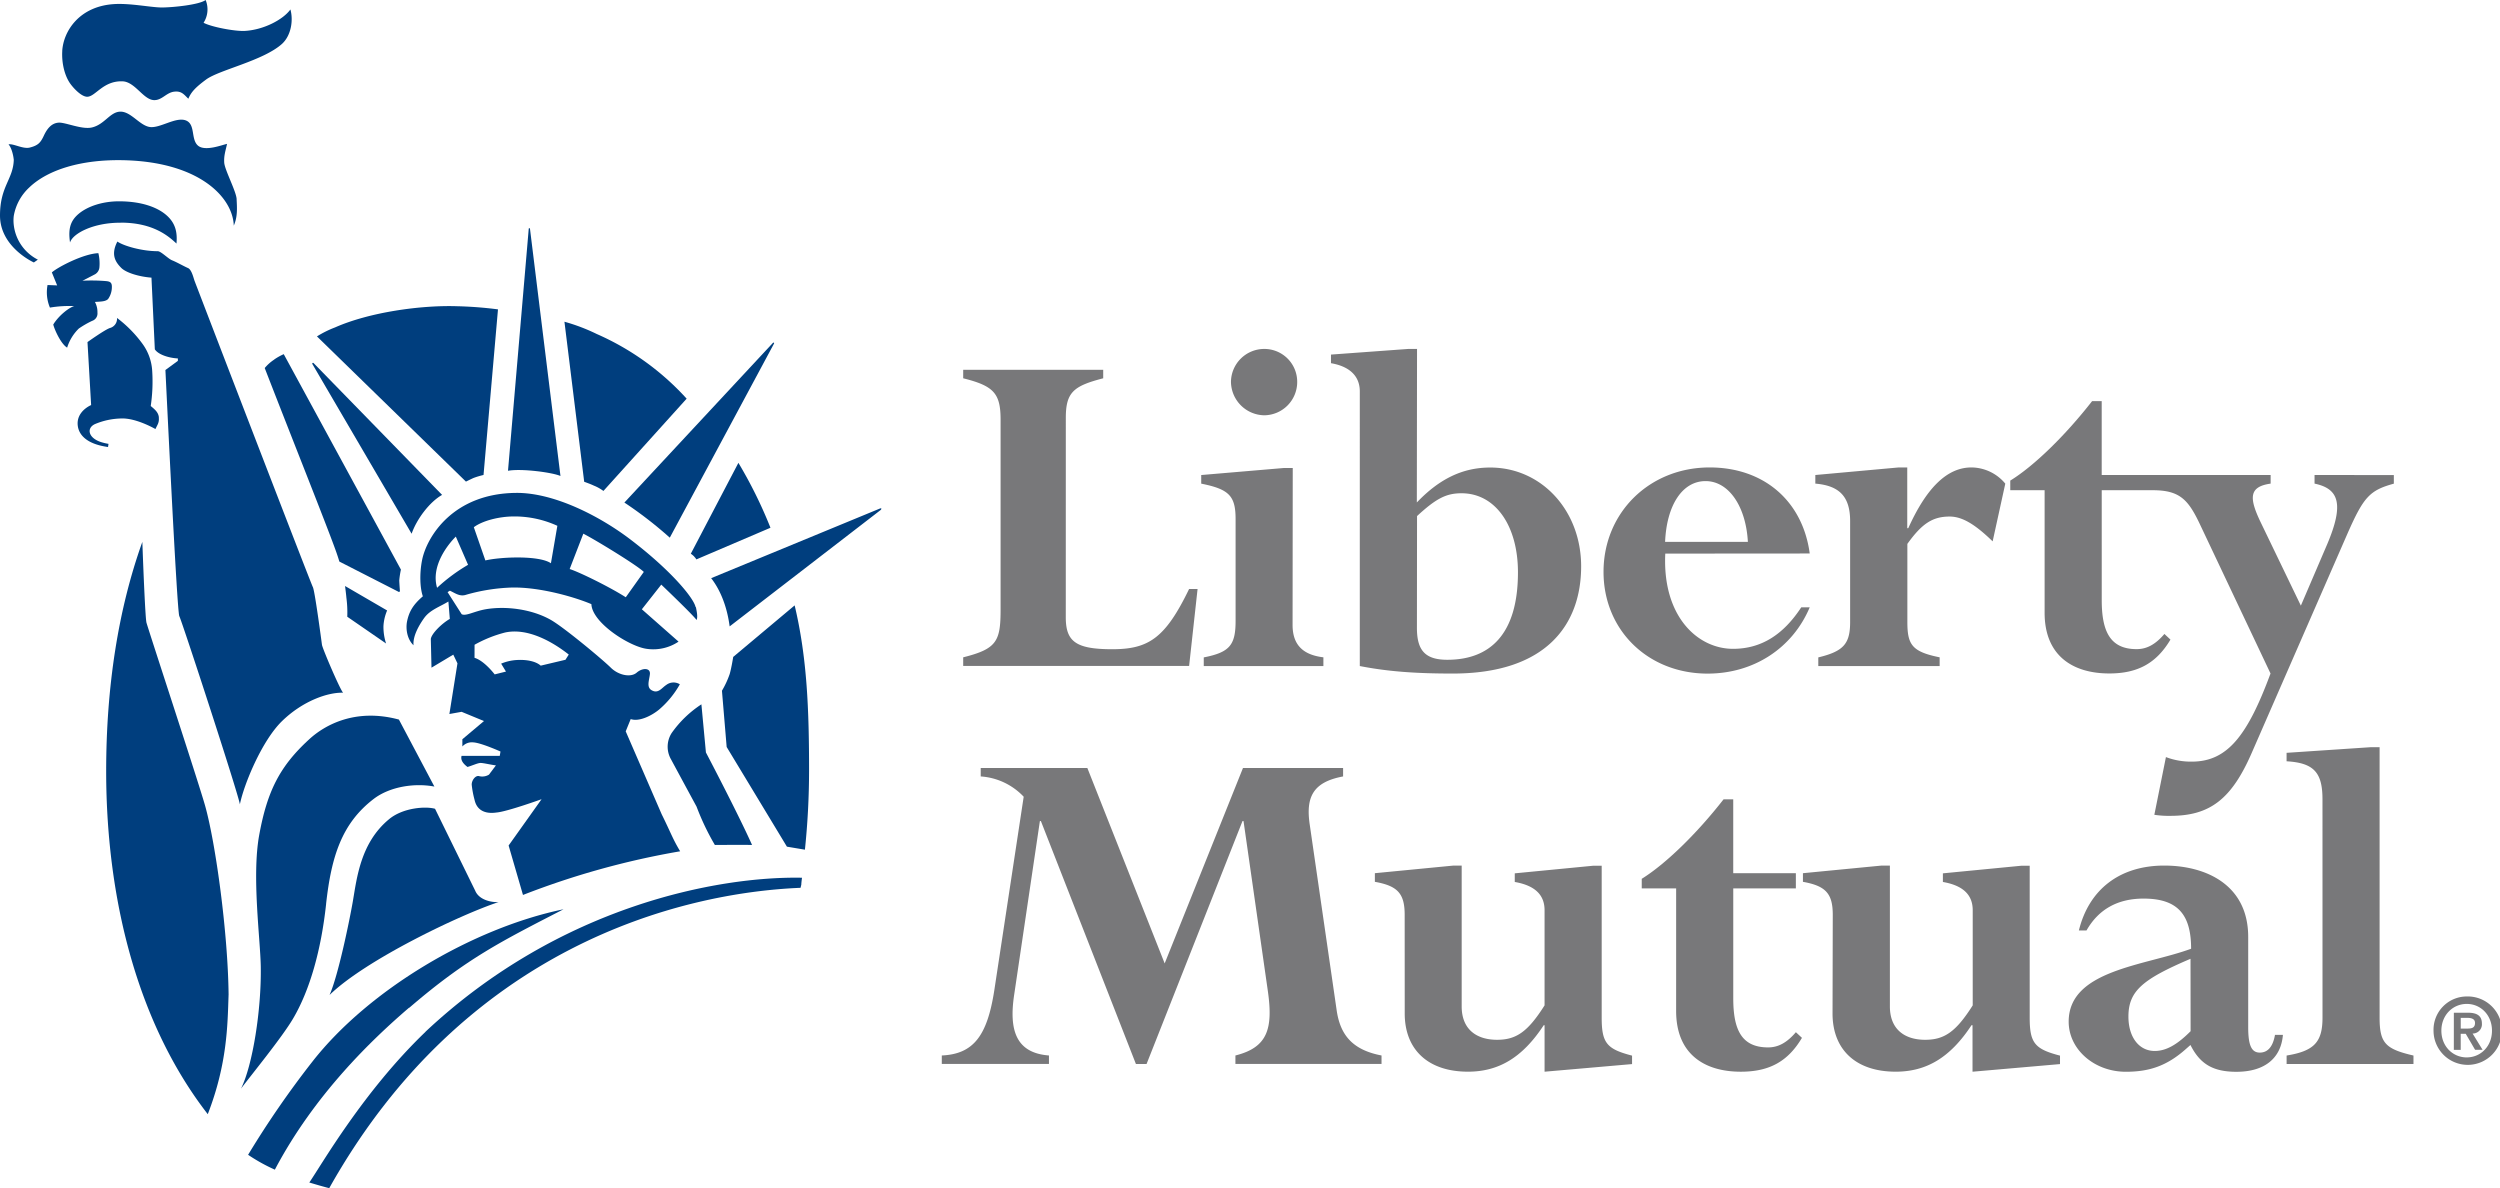 <svg xmlns="http://www.w3.org/2000/svg" viewBox="0 0 885.83 421.04"><defs><style>.a{fill:none}.b{clip-path:url(#a)}.c{fill:#003e7e}.d{fill:#78787a}</style><clipPath id="a"><path class="a" d="M0 421.04h885.83V0H0v421.04z"/></clipPath></defs><title>libertymutual-contrast</title><g class="b"><path class="c" d="M210.58 172.13a15.53 15.53 0 0 1 3.23 1.83l29.49-32.7a94 94 0 0 0-31.85-22.91A66.4 66.4 0 0 0 200 114l7 56.71s2.31.81 3.54 1.42m-98.25-52.95l52.81 51.47s2-1 2.84-1.35a28.78 28.78 0 0 1 3.39-1l5.12-58.68a137.79 137.79 0 0 0-14.34-1.11c-13.09-.45-31.36 2.17-43.38 7.5a36.68 36.68 0 0 0-6.44 3.2M81 352.62c-.21-21.92-4.58-53.84-8.33-67.15-2.3-8.19-20.27-62.83-20.78-64.88-.35-1.38-1-15.79-1.45-28.58-8.56 23.85-12.82 51.49-12.82 81.16 0 48 12.36 91.2 36 121.62 6.92-17.84 7-31.64 7.36-41.89v-.31M145 357.1c20.49-17.62 32.86-23.66 54.68-34.92-32.25 6.68-69.08 28.53-89 54a333.65 333.65 0 0 0-22.77 33 62.08 62.08 0 0 0 9.48 5.27c14.11-26.78 34.66-46.34 47.58-57.41m-47.8-229.63a15 15 0 0 0-3.37 3c9.32 24.06 22.08 56 25.24 64.9.41 1.15.83 2.41 1.21 3.67l21.12 10.79.34-.23s-.22-3-.24-3.9a31.06 31.06 0 0 1 .59-3.81l-41.52-76.34a20.33 20.33 0 0 0-3.37 1.89"/><path class="c" d="M150.75 365.63c-22 21.11-36.77 47-41.15 53.37 2.25.68 4.59 1.37 7.06 2 47.91-85.43 124.1-104.65 167-106.42.55-2.4 0 .56.51-3.57-29.47-.58-85.69 9.78-133.42 54.58M246 197.27a3.86 3.86 0 0 1 .74.95L273 187a160.23 160.23 0 0 0-11.36-23l-16.86 32.2a7.82 7.82 0 0 1 1.27 1.07m12.49 41.6a32.24 32.24 0 0 1-2.73 5.88l1.67 19.93L278.83 300l6.38 1.07a273.18 273.18 0 0 0 1.47-27.92c0-21.41-.67-40-5.11-58.64l-21.77 18.26s-.59 3.77-1.25 6.08m53.52-58.16l-53.53 41.26c-.88-6.69-3.1-12.63-6.55-17.09l59.79-24.67s.4-.17.5 0-.2.49-.2.49M110.69 129a.26.26 0 0 1 .08-.38.27.27 0 0 1 .38.07l45.5 46.67c-4.33 2.44-8.91 8.38-10.8 13.76m-8.68 27.19a16.39 16.39 0 0 0-1.3 5.53 19.06 19.06 0 0 0 .93 6.17l-13.75-9.48a40.06 40.06 0 0 0-.32-6.8c0-.28-.4-3.68-.47-4.09m-6.7 112.62c-1.76 16.35-5.75 30.55-11.74 40.7-3.84 6.54-14.64 19.76-18.42 24.77 4.09-8.17 7.26-27.89 7-43.25-.17-10-3.19-31.94-.57-46.51 2.85-15.63 7.27-24.43 17.72-34 5.33-4.92 16.23-11.2 31.8-7l12.57 23.74c-6.73-1.29-15.64-.14-21.58 4.43-11.17 8.61-14.92 20.18-16.79 37.12"/><path class="c" d="M116.79 352.51c3.08-6.9 7.1-26.58 8.24-33.17 1.44-8.46 2.8-20.8 12.85-29.09 4.94-4.09 13-4.62 16.27-3.67l14.25 29.06c1.28 3.1 5.46 4.16 8.26 4-13.35 4.37-47 20.38-59.86 32.89M238 259.72a9 9 0 0 0-.19 9.42c1.44 2.7 9 16.66 9 16.66a88.45 88.45 0 0 0 6.49 13.6c4.09 0 8.51-.1 13.18 0-5-11.19-16.35-32.78-16.35-32.78l-1.6-17.05A38.83 38.83 0 0 0 238 259.72M187.34 81.15L180 166.81c4.93-.88 15.9.63 18.59 1.85L187.8 81.15s0-.3-.24-.3-.22.3-.22.3M68.84 99.22c-.34-1-1-3.73-2.22-4.24s-4-2.09-5.64-2.74c-1.41-.56-3.92-3.23-5.1-3.23-5.62 0-12.08-1.88-14.29-3.42-2.38 4.6-.74 7.21 1.39 9.35 1.71 1.7 6.26 3.1 10.69 3.44l1.19 25.39c1.2 1.89 4.94 3.07 8.17 3.24v.85l-4.42 3.25c.16 2.89 4.08 85.71 4.93 87.23S84.44 281.26 85 285c1.43-7.07 7.75-22.45 14.89-29.45 7.31-7.14 16.23-10.27 21.67-10.1-1.19-1.37-7.31-15.68-7.48-17s-2.55-19.25-3.23-20.44-41.64-107.7-42-108.73m204.99 22.25l-52.6 56.54a142.26 142.26 0 0 1 16.09 12.44l36.9-68.71s.13-.26 0-.37-.4.1-.4.1"/><path class="c" d="M221.73 211.63c-5.62-3.61-16.6-9-19.88-10l4.84-12.53c4.08 2.06 19.13 11.24 21.43 13.55zm-26.52-12.05c-4.11-2.82-17.61-2.3-23.23-1l-4.09-11.77c3.06-2.29 8.93-3.82 14.28-3.82a36.53 36.53 0 0 1 15.32 3.32zm-40.34 8.69c-2.28-7.71 3.84-15.35 6.64-18.14l4.34 10a62 62 0 0 0-10.97 8.14zm13.28 20.19a44.8 44.8 0 0 1 10.85-4.35c7.78-1.67 16.41 3 22.53 7.82l-1.17 1.85-8.77 2.08c-1.71-1.53-4.93-2.2-8.43-2a16.92 16.92 0 0 0-5.59 1.29l1.71 2.81-4 1c-1.79-2.29-4.6-5.12-7.14-5.87zm78.33-13.29c-.64-3.32-8.93-13.22-23-23.94-11-8.4-27.18-16.66-40.48-16.58-22.46.12-31.73 15.57-33.41 23.64-1 4.86-.78 10.14.24 13-3.58 3.08-4.92 5.55-5.62 9-.47 2.53 0 6.13 2.31 8.35-.27-3.33 2-7.19 3.82-9.72 2.05-2.8 5.45-3.9 8.54-5.78l.5 6.16c-2.92 1.67-6.5 5.25-6.73 7.12l.24 10.16 7.72-4.62 1.48 3.09-2.86 17.95 4.33-.78 7.93 3.27-7.66 6.45v2.56a4.53 4.53 0 0 1 3.85-1.45c2.69.11 9.66 3.24 9.66 3.24l-.26 1.54h-13.53c-.51 1.79 1.09 3.16 2.1 3.93 1.77-.51 3.64-1.42 4.65-1.42s3.36.6 5.42.86l-2.46 3.28a4.56 4.56 0 0 1-3.57.51c-1.27-.26-2.55 1.53-2.55 3a33.7 33.7 0 0 0 1 5.38c1.24 5.75 7.12 4.59 7.87 4.52 3.73-.33 15.89-4.71 15.89-4.71l-11.68 16.41 5.09 17.52A286.25 286.25 0 0 1 241 301.64c-2.73-4.56-3.19-6.34-6.54-13.11l-12.75-29.39 1.77-4.35c2.82 1 7.15-1 10-3.32a33.21 33.21 0 0 0 7.41-9 4.22 4.22 0 0 0-4.85.26c-1.53 1-2.72 3-4.83 2-2.31-1-1.19-3.53-.93-5.84s-2.65-2.33-4.68-.55-6.38 1-9.19-1.78-16.32-14.07-21.16-16.87c-7-4-16.34-5-23.23-3.8-4 .71-6.9 2.51-8.43 1.75l-5-7.83.81-.51c1.79.78 3.48 2.22 5.76 1.44a66.13 66.13 0 0 1 16.33-2.56c10.21-.17 22.61 3.56 28.06 5.89.26 6.64 13.61 15.08 19.64 15.84a16.07 16.07 0 0 0 11.24-2.56l-13-11.46 6.88-8.74s11 10.48 12.52 12.54c.49-1.2 0-3.2-.25-4.6M42.78 78.89c11.57 0 17 4.85 19.75 7.41.35-3.92-.27-7.38-3.91-10.35-3-2.45-8.34-4.62-16.5-4.62-5.44 0-10.91 1.6-14.31 4.49-3.11 2.65-3.63 5.65-3 10.1 1-3.24 8.39-7.07 17.93-7M22.06 18.1c-.25 4.42.91 9 3 11.76 1.15 1.55 3.92 4.53 5.95 4.42 2.9-.16 5.61-5.72 12.41-5.46 4.42.17 7.31 6.43 11.06 6.65 2.9.17 4.43-2.72 7.34-3 2.51-.26 3.36 1 4.91 2.52 1-2.37 2.5-4 6.29-6.8 4.59-3.42 20.24-6.66 26.88-12.62 3.32-3 4.07-8.5 3-12.22-2.51 3.54-9.48 7.28-16.29 7.61-3.42.15-11.61-1.37-14.48-2.89A8.73 8.73 0 0 0 72.86 0c-2.22 1.71-11.78 2.65-15.52 2.65s-11-1.53-16.71-1.21c-12.41.67-18.17 9.5-18.58 16.66m4.51 90.3c-1.87.34-5.78 3.41-7.69 6.6.55 2.07 2.76 6.87 4.92 8.18a16.13 16.13 0 0 1 4.13-6.76 32.7 32.7 0 0 1 4.74-2.73 2.76 2.76 0 0 0 1.87-2.91 7.51 7.51 0 0 0-.89-3.78c1.37-.16 3.88 0 4.74-1.16a7.37 7.37 0 0 0 1.26-4.25c0-1.54-.69-1.88-2.21-2a62.56 62.56 0 0 0-8.2-.12l4.45-2.29a3.15 3.15 0 0 0 1.54-2.37 15.8 15.8 0 0 0-.36-5.1c-5.1.16-14.11 4.76-16.49 6.81l1.88 4.61-3.4-.14a13.91 13.91 0 0 0 .84 8 41.49 41.49 0 0 1 8.85-.52m29.76 39.47c-.16-1.86-1.49-2.89-2.89-4.08a58.71 58.71 0 0 0 .53-12.27 18 18 0 0 0-3.42-9.72 43.62 43.62 0 0 0-9.06-9.21 3.39 3.39 0 0 1-2.46 3.55c-1.7.5-8 5-8 5l1.29 22.32-.11.05-.2.09c-2.36 1.2-4.85 3.57-4.43 7.14.4 3.38 3.21 6 8.46 7.17.72.16 1.49.3 2.27.42l.16-1.13a17.48 17.48 0 0 1-1.9-.41c-5.26-1.33-6.16-5.18-2.78-6.64a25.26 25.26 0 0 1 9.24-1.94c4.44-.17 10 2.57 12.08 3.75.68-1.53 1.37-2.2 1.19-4.09"/><path class="c" d="M83.85 70.57c-.12-2.72-4.24-10.39-4.4-12.95s.51-4.26 1-6.64c-1.7.34-7.65 2.73-10.22.68-2.72-2.2-.84-7.67-4.41-9S56.66 45.52 53.08 45s-6.63-5.44-10.36-5.44-5.62 4.59-10.22 5.62c-3.54.79-9.42-1.9-11.74-1.72-2.55.18-4.09 2.18-5.23 4.62s-2 3.46-5 4.21c-2.39.6-5.82-1.5-7.52-1.13.81.81 1.63 3.1 1.87 5.47C4.7 63.49 0 66 0 76.36 0 87.63 12 93 12 93l1.41-1a15.79 15.79 0 0 1-8.63-13.81 14.77 14.77 0 0 1 .09-1.64 17.9 17.9 0 0 1 5.5-10.12l.11-.11c6.62-6.25 18.38-9.83 33-9.56 26.87.51 39 13 39.36 23.19 1.34-3.08 1.18-6 1-9.38"/><path class="d" d="M377.64 218.74c0 8.61 3.59 11.3 16.48 11.3s18.8-3.95 27.22-21.35h3l-3 27.28h-80.05v-3.06c12-3 13.25-5.75 13.25-17.05v-67.1c0-9.32-2.33-12-13.25-14.72v-3h49.61v3c-10.39 2.71-13.25 4.84-13.25 14m70.35-24.4a11.64 11.64 0 0 1 11.64 11.67A11.79 11.79 0 0 1 448 147.15a12 12 0 0 1-11.83-11.85A11.8 11.8 0 0 1 448 123.64zm10 97.79c0 6.81 3.4 10.58 10.92 11.48V236h-42.39v-3.06c9.13-1.8 11.28-4.31 11.28-12.91v-36.09c0-8.27-2.33-10.59-12.18-12.57v-3.05l29.38-2.5h3.05m44.04-42.18H499l-27.39 2v3.05c6.27 1.08 10.21 4.31 10.21 10V236c10.19 2 20.24 2.66 32.95 2.66 33 0 45.48-17.21 45.48-38 0-19.73-14-35-32.22-35-9.69 0-17.94 3.94-26 12.38zm0 59.22c6.8-6.28 10.38-8.08 15.76-8.08 12 0 20 11.47 20 28 0 22.08-10 31-25.05 31-8.07 0-10.75-3.58-10.75-11.31m139.18-26.35c-2.5-18.65-16.29-30.49-35.46-30.49-21.31 0-37.6 16-37.6 37 0 20.64 15.75 36.05 36.89 36.05 16.3 0 30.08-9 36.17-23.49h-3c-6.45 9.86-14.33 14.71-24.18 14.71-12.54 0-25.07-11.49-24-33.74zM590 192c.54-12.92 6.07-21.53 14.33-21.53s14.31 9 15 21.53m86.73-.18c-5.91-5.73-10.57-8.79-15.22-8.79-6.08 0-9.85 2.51-15 9.69v27.64c0 8.08 1.61 10.56 11.44 12.55V236h-43v-3.06c9-2.17 11.28-4.85 11.28-12.55v-35.76c0-8.6-3.74-12.55-12.33-13.27v-3.05l29.52-2.68h3.05v21.53h.36c6.62-14.71 14-21.53 22.38-21.53a15.75 15.75 0 0 1 12 5.74m109.58-3.06v3.05c8.61 1.8 10.56 7.17 4.46 21.53l-9.31 21.71L801 185c-4.13-8.62-4.13-12.56 3.56-13.64v-3.05H744.7v-26.18h-3.4c-9.51 12.2-20.6 23-29 28.16v3.41h12.17v43.42c0 15.42 10.21 21.51 22.92 21.51 10 0 16.67-3.58 21.67-12l-2.14-2c-3.23 3.78-6.29 5.38-9.85 5.38-9.49 0-12.36-6.45-12.36-17.4V173.7h18.11c9.85 0 12.73 3.6 17 12.74l24.7 52.2c-8.23 22.25-15.39 31.23-27.91 31.23a24.88 24.88 0 0 1-9.15-1.61l-4.11 20.45a34 34 0 0 0 5.72.37c14 0 21.68-5.93 28.84-22.43l34-77.87c5.56-12.55 7.7-15.07 16.3-17.4v-3.05M473.58 357.68c1.24 9.14 5.73 14.35 15.94 16.31v3h-51.77v-3c11.45-2.87 13.43-9.49 11.45-23.12l-8.58-59.95h-.36l-34 86.1h-3.76l-33.68-86.1h-.35l-9.14 61.73c-1.8 12.2.54 20.45 12.35 21.34v3h-37.97v-3c11.27-.51 16.11-7 18.61-23.12l10.41-68.56a23 23 0 0 0-15.23-7.19v-3h37.78l27.4 69.25 27.75-69.25h35.47v3c-10.75 2-13.25 7.37-11.82 17.06m33.64 31.96c0-7.55-2.5-10.25-10.56-11.68v-3.06l27.76-2.69h3v49.89c0 8.08 5.19 11.83 12.55 11.83 6.79 0 10.92-2.85 16.82-12.2v-33.72c0-5.57-3.59-8.79-10.56-10v-3.06l27.74-2.69h3.06v53.83c0 9 1.8 11.13 10.76 13.45v3l-31 2.7v-16.49H547c-7.51 11.46-15.94 16.48-26.86 16.48-14 0-22.4-7.7-22.4-20.62m96.17-44.33h-12.19v-3.39c8.41-5.21 19.52-16 29-28.17h3.42v26.19h22.19v5.37h-22.18v38.95c0 11 2.85 17.4 12.34 17.4 3.57 0 6.63-1.63 9.85-5.39l2.15 2c-5 8.44-11.64 12-21.68 12-12.7 0-22.9-6.08-22.9-21.53m55.5-34.07c0-7.55-2.52-10.25-10.57-11.68v-3.06l27.76-2.69h3.05v49.89c0 8.08 5.18 11.83 12.5 11.83 6.82 0 10.94-2.85 16.85-12.2v-33.72c0-5.57-3.58-8.79-10.57-10v-3.06l27.76-2.69h3v53.83c0 9 1.8 11.13 10.74 13.45v3l-31 2.7v-16.49h-.35c-7.53 11.46-15.94 16.48-26.88 16.48-14 0-22.37-7.7-22.37-20.62M796.61 332c0-18.67-15.23-25.3-29.74-25.3-15.76 0-26.68 8.44-30.26 23h2.7c4.28-7.53 11.08-11.3 20.23-11.3 12.18 0 16.84 5.75 16.84 17.77C759.89 342.24 733 343.69 733 362c0 9.88 9.12 17.76 20.24 17.76 8.22 0 14.48-2 21.29-8.06l1.62-1.43c3.39 6.79 8.06 9.5 16.28 9.5 9.86 0 15.78-4.67 16.48-13.08h-2.81c-.72 4.12-2.51 6.28-5.38 6.28-3 0-4.11-2.69-4.11-9zm-20.41 33.39c-4.66 4.68-8.59 7-12.71 7-5.56 0-9.32-4.86-9.32-12.19 0-9.16 5.19-13.28 22-20.47m46.76-56.51c0-9.5-3.05-12.91-12.72-13.47v-3l29.9-2h3.06v95.81c0 9 2 11.13 12 13.45v3h-44.95v-3c9.85-1.6 12.72-4.83 12.72-13.45m48.98 3.9h2.27c1.53 0 2.79-.19 2.79-2 0-1.55-1.48-1.8-2.75-1.8h-2.31zm-2.44-5.62h5c3.22 0 4.94 1.09 4.94 3.85a3.28 3.28 0 0 1-3.3 3.53l3.53 5.75H877l-3.3-5.65h-1.79V372h-2.44zm4.58 15.83c4.9 0 8.93-3.91 8.93-9.47s-4-9.48-8.93-9.48-9 3.93-9 9.48 4.03 9.48 9.01 9.48zm0-21.59a12.12 12.12 0 1 1-11.78 12.12 11.79 11.79 0 0 1 11.78-12.12"/></g></svg>